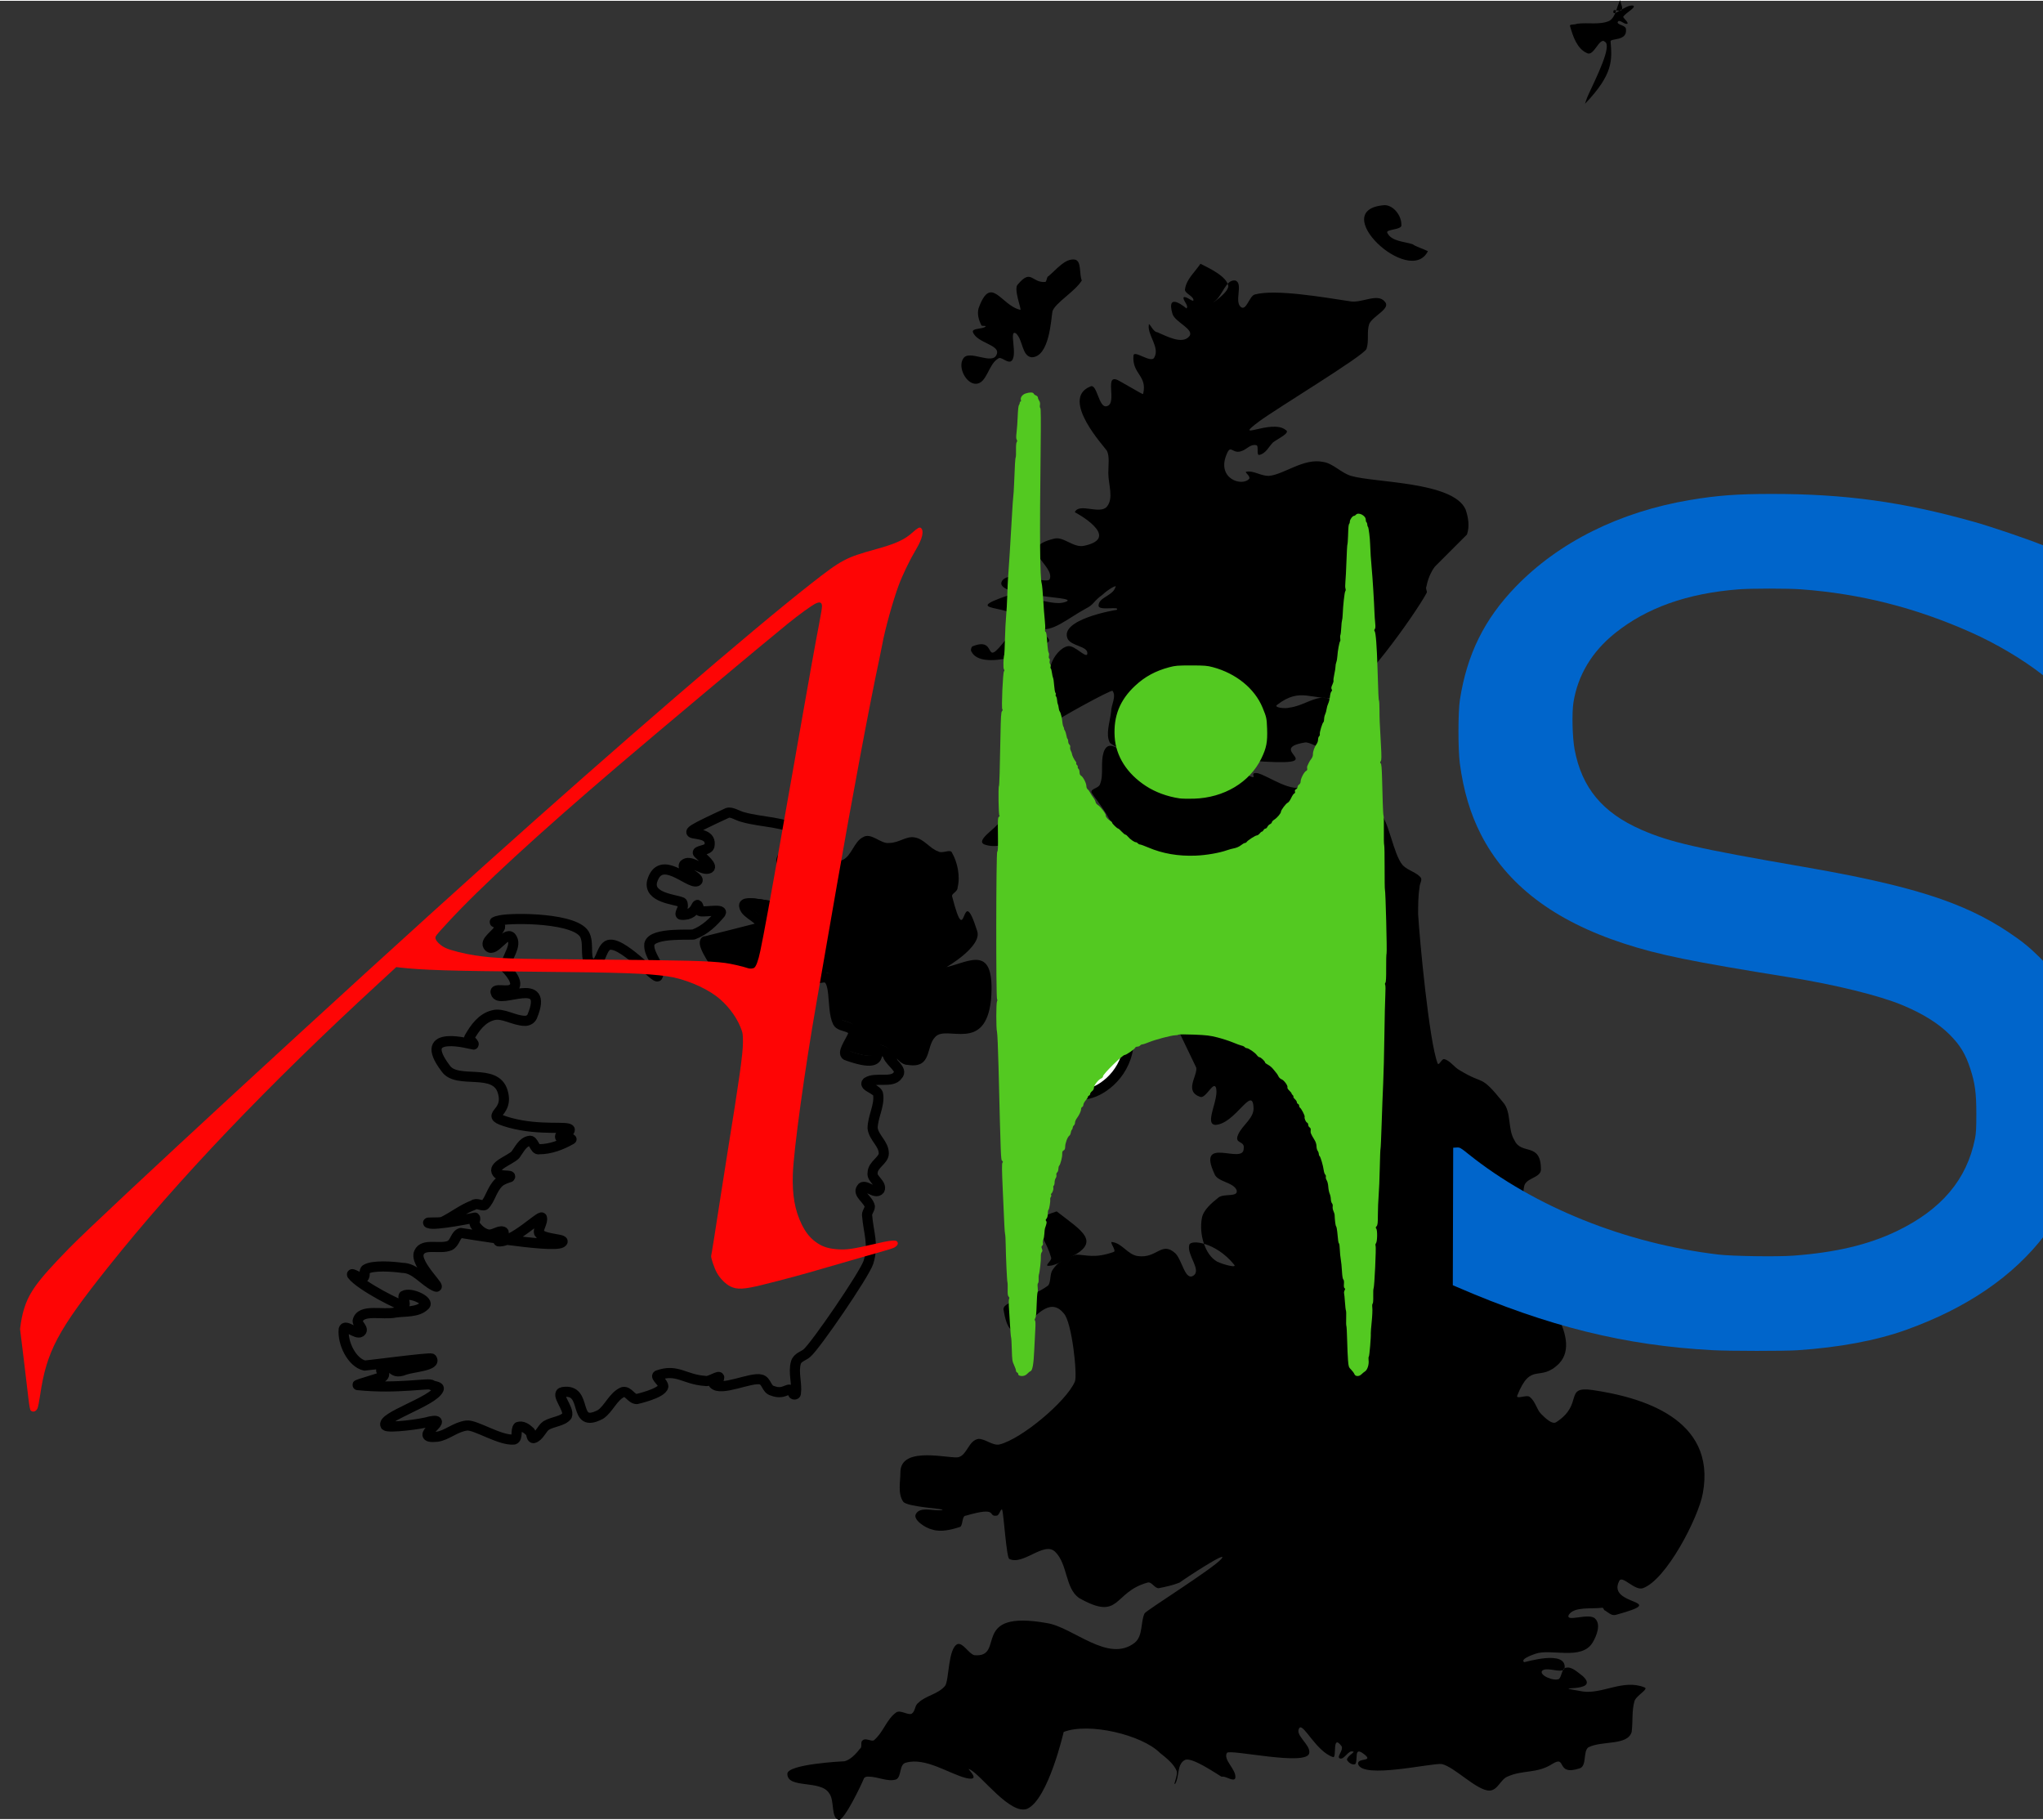 <?xml version="1.0" encoding="UTF-8" standalone="no"?>
<!-- Creator: CorelDRAW -->

<svg
   xmlns:dc="http://purl.org/dc/elements/1.1/"
   xmlns:cc="http://creativecommons.org/ns#"
   xmlns:rdf="http://www.w3.org/1999/02/22-rdf-syntax-ns#"
   xmlns:svg="http://www.w3.org/2000/svg"
   xmlns="http://www.w3.org/2000/svg"
   xmlns:xlink="http://www.w3.org/1999/xlink"
   xmlns:sodipodi="http://sodipodi.sourceforge.net/DTD/sodipodi-0.dtd"
   xmlns:inkscape="http://www.inkscape.org/namespaces/inkscape"
   xml:space="preserve"
   width="378.237"
   height="336.912"
   style="fill-rule:evenodd"
   viewBox="0 0 38340.922 34121.614"
   id="svg6785"
   sodipodi:version="0.32"
   inkscape:version="0.48.3.1 r9886"
   sodipodi:docname="EU-United_Kingdom.svg"
   inkscape:output_extension="org.inkscape.output.svg.inkscape"
   version="1.0"><rect x="0" y="0" width="38340.922" height="34121.614" fill="#333333" stroke="none"/><sodipodi:namedview
   inkscape:window-height="1056"
   inkscape:window-width="1920"
   inkscape:pageshadow="2"
   inkscape:pageopacity="0.0"
   guidetolerance="10.0"
   gridtolerance="10.0"
   objecttolerance="10.0"
   borderopacity="1.0"
   bordercolor="#666666"
   pagecolor="#ffffff"
   id="base"
   showgrid="false"
   inkscape:zoom="1.4142136"
   inkscape:cx="137.06693"
   inkscape:cy="152.06298"
   inkscape:window-x="1920"
   inkscape:window-y="24"
   inkscape:current-layer="svg6785"
   fit-margin-top="0"
   fit-margin-left="0"
   fit-margin-right="0"
   fit-margin-bottom="0"
   inkscape:window-maximized="1" />
 <defs
   id="defs6787"><inkscape:perspective
   sodipodi:type="inkscape:persp3d"
   inkscape:vp_x="0 : 860 : 1"
   inkscape:vp_y="0 : 1000 : 0"
   inkscape:vp_z="2048 : 860 : 1"
   inkscape:persp3d-origin="1024 : 573.33333 : 1"
   id="perspective7400" />
  <style
   type="text/css"
   id="style6789">
   
    .str0 {stroke:#1F1A17;stroke-width:74.739}
    .str13 {stroke:#0093DD;stroke-width:146.241}
    .str14 {stroke:#0093DD;stroke-width:146.241;stroke-linecap:round;stroke-linejoin:round}
    .str5 {stroke:#1F1A17;stroke-width:146.241}
    .str10 {stroke:white;stroke-width:146.241}
    .str6 {stroke:white;stroke-width:146.241;stroke-linecap:round;stroke-linejoin:round}
    .str2 {stroke:white;stroke-width:146.241}
    .str7 {stroke:white;stroke-width:146.241;stroke-linecap:round;stroke-linejoin:round}
    .str12 {stroke:#0093DD;stroke-width:149.477}
    .str15 {stroke:#0093DD;stroke-width:149.477;stroke-linejoin:round}
    .str16 {stroke:#0093DD;stroke-width:149.477;stroke-linecap:round;stroke-linejoin:round}
    .str1 {stroke:white;stroke-width:149.477}
    .str8 {stroke:white;stroke-width:149.477;stroke-linejoin:round}
    .str9 {stroke:white;stroke-width:149.477;stroke-linecap:round;stroke-linejoin:round}
    .str3 {stroke:white;stroke-width:149.477}
    .str4 {stroke:white;stroke-width:149.477;stroke-linecap:round;stroke-linejoin:round}
    .str11 {stroke:white;stroke-width:149.477;stroke-dasharray:149.477 149.477}
    .fil0 {fill:none}
    .fil9 {fill:none;fill-rule:nonzero}
    .fil10 {fill:white}
    .fil5 {fill:#00873B}
    .fil4 {fill:#A3D39A}
    .fil1 {fill:#C0C1C5}
    .fil11 {fill:#CCCED1}
    .fil3 {fill:#D1D2D5}
    .fil7 {fill:white}
    .fil8 {fill:white;fill-rule:nonzero}
    .fil12 {fill:#00873B;fill-rule:nonzero}
    .fil6 {fill:#C0C1C5;fill-rule:nonzero}
    .fil2 {fill:#D1D2D5;fill-rule:nonzero}
   
  </style>
 <g
   id="s"><g
     id="c"><path
       transform="matrix(0.951,0.309,-0.309,0.951,0,-1)"
       id="t"
       d="M 0,0 V 1 H 0.5 z"
       inkscape:connector-curvature="0" /><use
       id="use9"
       xlink:href="#t"
       transform="scale(-1,1)"
       x="0"
       y="0"
       width="207338"
       height="174170" /></g><g
     id="a"><use
       id="use12"
       xlink:href="#c"
       transform="matrix(0.309,0.951,-0.951,0.309,0,0)"
       x="0"
       y="0"
       width="207338"
       height="174170" /><use
       id="use14"
       xlink:href="#c"
       transform="matrix(-0.809,0.588,-0.588,-0.809,0,0)"
       x="0"
       y="0"
       width="207338"
       height="174170" /></g><use
     id="use16"
     xlink:href="#a"
     transform="scale(-1,1)"
     x="0"
     y="0"
     width="207338"
     height="174170" /></g><inkscape:perspective
   id="perspective2495"
   inkscape:persp3d-origin="469.87363 : 158.9092 : 1"
   inkscape:vp_z="939.74725 : 238.3638 : 1"
   inkscape:vp_y="0 : 1000 : 0"
   inkscape:vp_x="0 : 238.3638 : 1"
   sodipodi:type="inkscape:persp3d" />
  
  
  
  
  
  
  
  
  
  
  
  
  
  
  
  
  
  
  
  
  
  
  
  
  
  
  
  
  
  
  
  
  
  
  
  
  
  
  
  
  
  
  
  
  
  
  
  
  
  
  
  
  
  
  
  
  
  
  
  
  
  
  
  
  
  
  
  
  
  
  
  
  
  
  
  
  
  
  
  
  
  
  
  
  
  
  
  
  
  
  
  
  
  
  
  
  
  
  
  
  
  
  
  
  
  
  
  
  
  
  
  
  
  
  
  
  
  
  
  
  
  
  
  
  
  
  
  
  
  
  
  
  
  
  
  
  
  
  
  
  
  
  
  
  
  
  
  
  
  
  
  
  
  
  
  
  
  
  
  
  
  
  
  
  
  
  
  
  
  
  
  
  
  
  
  
  
  
  
  
  
  
  
  
  
  
  
  
  
  
  
  
  
  
  
  
  
  
  
  
  
  
  
  
  
  
  
  
  
  
  
  
  
  
  
  
  
  
  
  
  
  
  
  
  
  
  
  
  
  
  
  
  
  
  
  
  
  
  
  
  
  
  
  
  
  
  
  
  
  
  
  
  
  
  
  
  
  
  
  
  
  
  
  
  
  
  
  
  
  
  
  
  
  
  
  
  
  
  
  
  
  
  
  
  
  
  
  
  
  
  
  
  
  
  
  
  
  
  
  
  
  
  
  
  
  
  
  
  
  
  
  
  
  
  
  
  
  
  
  
  
  
  
  
  
  
  
  
  
  
  
  
  
  
  
  
  
  
  
  
  
  
  
  
  
  
  
  
  
  
  
  
  
  
  
  
  
  
  
  
  
  
  
  
  
  
  
  
  
  
  
  
  
  
  
  
  
  
  
  
  
  
  
  
  
  
  
  
  
  
  
  
  
  
  
  
  
  
  
  
  
  
  
  
  
  
  
  
  
  
  
  
  
 </defs>
 <path
   inkscape:connector-curvature="0"
   style="fill:#ffffff;fill-opacity:1;stroke:#000000;stroke-width:190.064;stroke-miterlimit:4;stroke-opacity:1;stroke-dasharray:none"
   d="m 21185.515,19417.942 c -130.94,26.188 -261.88,26.188 -392.82,104.752 -104.752,78.564 -130.94,261.88 -235.692,366.632 -1126.18,1021.43 680.887,759.549 628.511,-471.384 l 0,0 z"
   class="fil1 str2"
   id="gb" /><g
   style="stroke:#ffffff;stroke-width:190.064;stroke-miterlimit:4;stroke-opacity:1;stroke-dasharray:none"
   id="_164518608"
   transform="translate(-50409.785,-71358.858)">
   
   
   
  </g>
<g
   id="g13581"
   transform="translate(6352.951,-92.666)"><path
     id="ie"
     class="fil4 str7"
     d="m 10311.624,19889.386 c 52.376,130.94 288.166,261.88 183.414,366.632 -104.85,157.226 -419.106,26.188 -576.234,131.038 -78.564,78.564 209.504,130.94 209.504,235.692 26.188,209.504 -104.752,419.008 -104.752,628.511 26.188,183.316 209.504,288.166 209.504,471.482 0,130.94 -209.504,209.504 -209.504,366.632 -26.188,104.752 183.316,209.504 130.94,314.256 -78.564,104.752 -288.068,-130.94 -340.444,-26.188 -78.564,104.752 130.94,209.504 157.128,340.444 0,52.474 -52.376,104.85 -52.376,157.226 26.188,340.444 130.94,549.948 26.188,890.391 -78.564,235.79 -995.241,1571.47 -1152.37,1702.41 -52.376,52.376 -183.316,78.564 -209.504,183.316 -52.376,183.316 26.188,392.82 0,576.136 0,26.188 -52.376,26.188 -52.376,0 -78.564,-183.316 -130.94,52.376 -392.82,-52.376 -104.85,-26.188 -104.85,-183.316 -209.602,-209.504 -183.316,-52.376 -759.451,235.692 -890.391,78.564 -26.188,-52.376 104.752,-52.376 104.752,-104.752 26.188,-78.564 -183.316,78.564 -261.978,52.376 -392.82,-26.188 -523.76,-235.692 -890.391,-104.752 -52.376,26.188 104.752,130.94 104.752,209.504 -26.188,130.94 -497.67,235.79 -497.67,235.79 -104.752,0 -157.128,-157.226 -261.88,-131.038 -183.316,78.564 -261.88,314.354 -419.008,419.106 -550.046,288.068 -209.504,-497.67 -707.174,-419.106 -157.128,26.188 130.94,314.354 78.564,445.294 -78.564,104.752 -261.88,104.752 -392.82,183.316 -78.564,52.376 -130.94,209.504 -235.692,235.692 -52.376,0 -26.188,-104.752 -78.564,-130.94 -52.376,-52.376 -130.94,-104.752 -209.504,-78.564 -52.474,52.376 0,209.504 -78.662,235.692 -261.88,26.188 -733.263,-288.068 -890.391,-261.88 -209.504,26.188 -366.73,183.316 -550.046,209.504 -523.76,52.376 288.166,-366.632 -130.94,-288.068 -157.128,52.376 -785.737,130.94 -838.113,78.564 -104.752,-157.128 890.489,-445.196 995.241,-680.986 26.188,-52.376 -78.564,-52.376 -130.94,-78.564 -26.188,-52.376 -628.511,78.564 -1388.06,0 -26.188,0 52.376,-26.188 392.82,-130.94 52.376,0 104.752,-26.188 104.752,-78.564 0,-26.188 -78.564,-52.376 -52.376,-78.564 235.79,-209.504 130.94,130.94 445.294,0 157.128,-52.376 602.324,-78.564 497.572,-209.504 -26.188,-26.188 -1204.75,130.94 -1257.12,130.94 -235.692,-52.376 -419.008,-419.008 -392.82,-680.986 26.188,-104.752 235.692,104.85 314.256,52.376 78.564,-52.376 -52.376,-130.94 -52.376,-209.504 52.376,-235.692 471.384,-104.752 707.174,-157.128 183.316,-26.188 419.008,0 549.948,-130.94 104.752,-78.564 -261.88,-261.88 -392.82,-183.316 -26.188,52.376 52.376,157.128 0,183.316 -26.188,26.188 -811.925,-366.632 -969.053,-576.136 -26.188,-52.376 157.128,78.564 209.504,52.376 52.376,-26.188 0,-130.94 52.376,-157.226 130.94,-78.564 497.67,-52.376 680.986,-26.188 235.692,0 392.82,235.79 602.324,340.542 209.504,104.752 -392.82,-419.106 -288.068,-628.61 78.564,-183.316 392.82,-52.376 576.136,-130.94 104.85,-52.376 104.85,-209.504 209.602,-235.692 26.188,0 1702.32,288.068 1885.63,183.316 130.94,-78.564 -340.444,-52.376 -419.008,-183.316 -26.188,-78.564 78.564,-209.504 52.376,-288.068 -26.188,-52.376 -550.046,471.384 -811.925,445.196 -52.376,-26.188 157.128,-157.128 78.564,-183.316 -78.564,-26.188 -183.316,78.564 -288.068,52.376 -104.752,-26.188 -183.316,-104.752 -235.692,-183.316 -26.188,-52.376 26.188,-104.752 0,-130.94 0,0 -759.549,157.128 -864.301,104.752 -78.564,-26.188 183.316,0 261.88,-26.188 209.504,-104.752 366.73,-235.692 576.234,-314.354 52.376,-52.376 157.128,26.188 209.504,0 104.752,-104.752 130.94,-288.068 261.88,-419.008 52.376,-52.376 130.94,-78.564 209.504,-104.752 52.376,-52.376 -183.316,0 -235.692,-78.564 -104.752,-130.94 235.692,-235.692 340.444,-340.444 78.662,-104.752 131.038,-235.79 261.978,-261.978 78.564,-26.188 104.752,183.414 183.316,157.226 209.504,0 419.008,-78.564 602.324,-183.414 52.376,-26.188 -209.504,26.188 -209.504,-52.376 0,-78.564 183.316,-52.376 183.316,-130.94 -26.188,-78.564 -549.948,26.188 -1126.18,-130.94 -549.948,-157.128 0,-130.94 -130.94,-576.136 -130.94,-471.482 -864.203,-130.94 -1073.81,-445.294 -576.136,-759.451 497.67,-445.196 523.858,-445.196 26.188,-26.188 -104.752,-104.752 -78.564,-130.94 104.752,-183.316 235.692,-366.632 445.196,-419.106 183.316,-52.376 392.82,104.85 602.422,104.85 52.376,0 104.752,-26.188 130.94,-78.662 340.444,-811.827 -628.61,-209.504 -680.986,-445.196 -52.376,-104.752 235.692,0 314.256,-78.564 157.226,-104.752 -104.752,-366.632 -130.94,-392.82 0,-183.316 235.79,-419.106 104.752,-576.234 -104.752,-104.752 -314.256,288.068 -419.008,183.316 -104.752,-104.752 157.128,-235.692 209.504,-366.632 26.188,-104.752 -235.692,-78.563 0,-130.94 235.692,-52.376 1466.62,-52.376 1597.66,288.068 78.564,183.316 -26.188,471.482 130.94,523.858 157.128,52.376 157.128,-261.978 288.068,-340.542 235.692,-130.94 916.677,654.798 942.865,576.234 78.564,-183.316 -183.316,-392.82 -157.128,-602.422 52.376,-235.692 838.015,-157.128 838.015,-183.316 209.504,-78.564 366.73,-235.692 497.67,-392.82 78.564,-104.752 -392.918,0 -392.918,-52.376 -78.564,-288.068 0,104.752 -340.444,78.564 -52.376,0 26.188,-104.752 26.188,-157.128 0,-26.188 0,-78.564 -26.188,-78.564 -104.752,-52.376 -628.511,-78.564 -549.948,-392.918 157.128,-523.76 680.887,52.376 838.015,0 104.752,-52.376 -314.256,-209.504 -235.692,-314.256 104.752,-104.752 314.256,104.752 445.294,78.564 130.94,-26.188 -104.85,-209.504 -183.414,-288.068 -52.376,-52.376 183.414,-52.376 209.602,-130.94 104.752,-445.294 -1021.43,0 340.444,-628.61 78.564,-26.188 183.316,52.376 288.068,78.564 366.632,104.752 785.737,78.564 1099.99,288.166 183.316,130.94 -471.384,392.82 -366.632,576.136 104.752,104.752 314.256,-78.564 445.196,-209.504 52.376,-52.376 -78.564,-288.068 26.188,-288.068 157.128,52.376 261.88,261.88 366.632,392.82 l 0,0 c -576.136,0 -419.008,654.699 -838.015,916.677 -78.564,52.376 -759.549,-157.128 -707.174,0 26.188,157.128 366.632,235.692 314.256,392.82 0,0 -1021.33,261.88 -1047.62,261.88 -104.752,130.94 916.677,1492.91 1309.6,1466.72 1204.75,-104.85 -235.79,-628.61 890.391,-785.737 288.166,-52.376 157.128,576.136 288.166,838.113 52.376,104.752 314.256,52.376 288.068,235.692 -52.376,130.94 -235.692,366.632 -104.752,392.82 890.391,314.256 340.444,-288.068 733.263,-52.376 l 104.752,130.94 c -26.188,-26.188 -52.376,-52.376 -78.564,-78.564 l 0,0.01 z"
     style="fill:none;stroke:#000000;stroke-width:190.064;stroke-linecap:round;stroke-linejoin:round;stroke-miterlimit:4;stroke-opacity:1;stroke-dasharray:none"
     inkscape:connector-curvature="0" /><g
     transform="translate(-57305.776,-71266.192)"
     id="g2555"
     style="fill:#000000;fill-opacity:1;stroke:none"><path
       style="fill:#000000;fill-opacity:1;stroke:none"
       d="m 73481,76293.5 c 157.128,78.662 497.572,235.79 523.76,419.106 0,130.94 -366.632,366.632 -261.88,288.068 157.128,-104.752 209.504,-419.008 392.82,-392.82 157.128,52.376 -26.188,392.82 104.752,497.572 104.752,78.564 157.128,-209.504 261.978,-235.692 392.82,-104.752 1283.31,52.376 1807.07,130.94 209.504,26.188 497.572,-157.128 628.61,0 130.94,130.94 -209.602,261.88 -288.166,419.008 -52.376,157.226 0,314.354 -52.376,471.482 -52.376,130.94 -1702.32,1126.18 -2016.57,1361.87 -523.858,392.82 235.692,-52.376 497.572,157.128 104.752,52.376 -130.94,157.128 -235.692,235.692 -78.564,78.564 -130.94,209.504 -261.88,235.79 -52.376,0 0,-183.414 -52.376,-183.414 -104.85,-26.188 -183.414,78.564 -261.978,104.752 -183.316,78.662 -209.504,-130.94 -288.068,52.376 -209.504,471.482 288.068,628.61 419.008,471.482 26.188,-52.376 -104.752,-130.94 -52.376,-130.94 131.038,-26.188 261.978,78.564 419.106,78.564 288.068,-26.188 654.699,-340.444 1021.43,-261.88 183.316,26.188 340.444,209.504 523.76,261.88 445.196,130.94 1911.92,104.752 2147.61,628.511 52.376,157.226 78.564,314.354 26.188,471.482 0,0 -602.422,602.324 -602.422,602.324 -78.564,104.752 -130.94,235.692 -157.128,366.73 -26.188,52.376 26.188,104.752 0,130.94 -209.504,392.82 -1309.5,1938.01 -1649.94,1964.2 -523.858,52.376 -707.174,-209.504 -1152.37,130.94 -78.564,52.376 157.128,78.662 235.692,52.376 209.504,-26.188 392.82,-157.128 576.234,-183.316 366.632,-26.188 78.564,235.79 104.752,314.354 78.564,183.316 419.008,235.692 392.82,419.008 -78.564,576.136 -628.61,78.564 -785.737,104.752 -811.827,130.94 654.798,471.384 -1047.62,340.444 -26.188,0 -26.188,288.166 0,288.166 183.414,78.564 -26.188,-78.564 157.226,-52.376 209.504,52.376 654.699,392.82 890.391,235.692 104.752,-78.564 130.94,-261.88 235.79,-314.354 52.376,-26.188 1047.52,707.174 1152.37,811.925 183.316,130.94 261.88,785.737 445.196,995.241 104.752,104.752 261.88,130.94 340.444,235.692 26.188,52.376 -26.188,104.752 -26.188,183.316 -26.188,157.128 -26.188,340.542 -26.188,497.67 26.188,471.384 209.504,2409.49 366.632,2802.31 26.188,52.376 78.662,-104.752 131.038,-78.564 104.752,26.188 183.316,157.128 288.068,209.504 471.384,288.068 366.632,52.376 811.925,602.422 157.128,183.316 78.564,497.572 209.504,707.075 130.94,288.166 497.572,26.188 497.572,550.046 0,157.128 -288.068,157.128 -314.256,314.256 -104.752,419.008 392.82,1021.43 497.572,1388.06 130.94,497.67 -288.068,-235.692 -314.256,314.354 0,130.94 942.865,1126.08 471.384,1623.75 -366.632,366.632 -523.76,-52.376 -785.639,602.324 -26.188,78.564 183.316,-26.188 235.692,26.188 104.752,78.564 130.94,235.79 209.504,314.354 78.564,78.564 209.504,209.504 288.068,157.128 523.858,-340.444 130.94,-680.986 680.986,-602.422 890.489,130.94 2330.93,523.858 2069.05,1938.11 -78.564,445.196 -680.986,1623.754 -1126.18,1780.884 -157.128,52.37 -392.918,-261.88 -445.294,-130.94 -235.692,471.48 995.241,340.54 -52.376,628.61 -78.564,26.18 -130.94,-26.19 -209.504,-78.57 -26.188,0 -26.188,-52.37 -52.376,-52.37 -209.504,26.18 -523.76,-26.19 -628.511,130.94 -78.662,157.12 392.82,-52.38 497.572,78.56 104.752,104.75 26.188,314.26 -52.376,445.2 -209.504,340.54 -785.737,104.75 -1073.81,209.5 -78.564,26.29 -288.068,104.85 -209.504,157.23 26.188,0 785.639,-235.79 759.451,104.75 -26.188,130.94 -314.256,-26.19 -419.008,52.37 -78.564,78.57 209.504,209.51 314.256,157.13 52.376,-52.37 52.376,-209.5 130.94,-209.5 104.85,-26.19 209.602,78.56 314.354,157.13 366.632,340.44 -759.549,157.12 0,288.06 366.632,52.38 759.451,-235.69 1152.37,-78.56 104.752,26.19 -157.128,157.13 -183.316,261.88 -52.376,183.32 -26.188,366.73 -52.376,576.23 -78.662,261.88 -550.046,157.13 -811.925,288.07 -104.752,78.57 -26.188,340.45 -157.128,392.82 -471.482,157.13 -235.692,-261.88 -523.858,-78.56 -288.068,183.31 -549.948,104.75 -838.015,235.69 -131.038,52.38 -183.414,261.98 -340.542,261.98 -235.692,0 -654.699,-445.3 -890.391,-497.67 -183.414,-26.19 -1492.91,288.07 -1571.47,0 -26.188,-130.94 340.542,-26.19 78.564,-209.51 -157.128,-104.75 -78.564,130.94 -130.94,209.51 -52.376,26.19 -130.94,-26.19 -157.128,-78.57 0,-78.56 183.316,-157.12 104.752,-157.12 -78.564,-26.19 -157.128,157.12 -235.692,130.94 -78.564,-26.19 78.564,-157.13 26.188,-235.7 -183.316,-235.69 -78.564,235.7 -157.128,209.51 -314.256,-104.75 -550.046,-628.51 -628.61,-549.95 -104.752,130.94 209.504,314.26 183.316,471.38 -26.188,261.88 -1492.81,-78.56 -1545.19,0 -78.564,130.94 183.316,314.26 157.128,471.39 -26.188,78.66 -157.128,-26.19 -235.692,-26.19 0,0 -26.188,0 -26.188,0 -130.94,-78.56 -549.948,-366.63 -680.986,-314.26 -157.128,78.57 -104.752,314.26 -183.316,445.3 -52.376,52.37 52.376,-157.23 26.188,-235.79 -52.376,-130.94 -183.316,-235.69 -314.256,-340.45 -340.444,-340.44 -1335.69,-576.13 -1807.07,-392.82 0,0 -288.166,1257.12 -680.986,1440.44 -314.256,130.94 -864.301,-628.61 -1073.81,-733.36 -130.94,-78.56 261.88,235.79 -78.564,157.13 -314.256,-78.56 -759.549,-392.82 -1126.18,-288.07 -130.94,26.19 -78.564,261.88 -183.316,314.26 -157.128,52.47 -340.444,-52.38 -523.858,-52.38 -26.188,0 -52.376,0 -78.564,26.19 -52.376,131.04 -366.632,785.74 -471.384,785.74 -157.128,-26.19 -78.564,-366.63 -183.316,-497.57 -157.128,-261.98 -785.737,-78.57 -785.737,-366.73 0,-183.32 1047.62,-235.7 1073.81,-235.7 104.752,-26.18 209.504,-130.94 288.068,-235.69 52.376,-26.19 0,-130.94 52.376,-157.13 52.376,-52.37 157.128,26.19 209.602,0 183.316,-157.12 235.692,-392.82 419.008,-523.85 78.564,-52.38 209.504,52.37 288.068,26.18 78.564,-52.37 52.376,-157.12 130.94,-209.5 130.94,-130.94 366.73,-157.13 497.67,-314.26 78.564,-104.75 52.376,-707.17 235.692,-785.73 104.752,-26.19 209.504,183.31 314.256,209.6 602.422,52.38 -104.752,-864.3 1361.87,-602.42 497.67,78.56 1152.37,759.55 1650.04,366.63 157.128,-130.94 104.752,-392.82 183.316,-549.95 26.188,-52.37 1283.31,-838.11 1440.44,-1021.43 157.128,-183.31 -680.986,366.63 -785.737,445.2 -130.94,52.37 -261.88,78.56 -392.82,104.75 -78.564,0 -130.94,-130.94 -209.504,-104.75 -654.798,183.41 -497.67,733.36 -1283.31,288.16 -261.88,-183.41 -209.504,-628.61 -445.294,-864.3 -209.504,-209.5 -602.324,261.88 -864.203,130.94 -52.376,-26.19 -104.752,-838.111 -130.94,-916.675 -26.188,-52.376 -52.376,104.752 -104.85,104.752 -183.316,26.188 52.474,-183.316 -576.136,0 -78.564,0 -52.376,157.128 -104.752,209.504 -157.128,52.479 -366.632,104.849 -523.858,52.479 -130.94,-26.29 -366.632,-183.419 -314.256,-288.171 78.564,-157.128 340.444,-52.376 497.67,-78.564 78.564,-26.188 -654.798,-52.376 -733.361,-157.128 -104.752,-157.128 -52.376,-366.632 -52.376,-549.948 0,-523.858 969.053,-235.79 1099.99,-288.166 157.128,-52.376 183.316,-314.256 366.632,-340.444 130.94,0 261.88,130.94 392.918,104.752 419.008,-104.752 1257.12,-811.925 1414.25,-1178.56 52.376,-104.752 -52.376,-1126.18 -209.504,-1283.31 -445.294,-549.948 -942.865,1021.43 -1126.18,-52.376 -52.376,-183.316 497.572,-209.504 838.015,-471.384 52.376,-78.564 26.188,-209.602 78.564,-288.166 52.376,-78.564 104.752,-130.94 157.128,-157.128 104.85,-78.564 209.602,-104.752 288.166,-130.94 183.316,0 340.444,78.564 707.075,-52.376 52.376,-26.188 -104.752,-209.504 -26.188,-183.316 183.316,26.188 288.166,235.692 471.482,261.88 366.632,52.376 445.196,-288.068 707.075,-52.376 130.94,130.94 183.316,523.858 340.542,419.008 157.128,-104.752 -131.038,-392.82 -78.564,-576.136 26.188,-104.752 497.572,-52.376 838.015,366.632 78.564,78.564 -209.504,0 -314.256,-52.376 -235.692,-130.94 -340.444,-523.76 -288.068,-811.827 26.188,-157.226 183.316,-288.166 314.256,-392.918 104.752,-78.564 366.632,0 340.444,-130.94 -52.376,-157.128 -366.632,-157.128 -419.008,-314.256 -340.444,-733.361 549.948,-157.128 549.948,-471.384 26.188,-157.226 -183.316,-78.662 -104.752,-261.978 78.564,-183.316 314.354,-314.256 288.166,-523.76 -26.188,-392.918 -340.542,314.256 -707.174,340.444 -235.692,0 78.564,-497.572 0,-707.174 -52.376,-104.752 -183.316,209.602 -288.068,183.414 -314.354,-104.752 -52.376,-392.918 -78.564,-550.046 0,0 -314.354,-654.699 -314.354,-654.699 -26.188,-314.354 838.113,-1178.56 864.301,-1178.56 52.376,26.188 26.188,157.128 78.564,130.94 209.504,-52.376 497.67,-104.752 550.046,-288.068 52.376,-157.226 -314.354,0 -471.482,-26.188 -104.752,-26.286 -209.504,-157.226 -340.444,-131.038 -157.128,52.376 -235.692,261.978 -392.82,314.354 -130.94,52.376 -288.166,-52.376 -419.106,-26.188 -157.128,52.376 -235.692,183.316 -366.632,235.692 -52.376,26.188 -130.94,26.188 -157.128,-26.188 -26.188,-78.564 130.94,-209.504 52.376,-235.692 -78.564,-26.188 -52.376,157.128 -104.752,209.504 -26.188,26.188 -78.564,0 -104.752,-26.188 -130.94,-157.128 -130.94,-550.046 -419.106,-602.422 -366.632,-78.564 130.94,366.73 -130.94,785.737 -104.752,157.128 -235.692,-261.88 -340.444,-419.008 -759.549,-995.241 26.188,157.128 -995.241,-445.294 -261.88,-157.128 366.632,-26.188 340.444,-157.128 -26.188,-602.324 78.564,-549.948 445.294,-969.053 680.887,-759.451 -471.482,130.94 366.632,-628.511 78.564,-78.564 261.88,-78.564 314.256,-183.316 104.752,-183.414 -392.82,-785.737 -419.008,-838.113 -26.188,-78.564 130.94,-78.564 157.128,-157.128 78.564,-183.316 0,-419.106 78.564,-628.61 104.752,-235.692 314.256,26.188 550.046,130.94 864.203,392.918 -445.294,-235.692 -445.294,-288.068 -78.564,-157.128 0,-366.632 26.188,-576.136 0,-131.038 104.752,-288.166 26.188,-392.918 -26.188,-26.188 -1073.81,550.046 -1152.37,628.61 -209.504,183.316 130.94,549.948 78.564,838.015 -26.188,104.85 -235.692,78.662 -314.256,157.226 -52.376,52.376 -104.752,130.94 -104.752,209.504 -26.188,78.564 26.188,183.316 0,235.692 -78.564,209.504 -288.068,314.256 -366.632,523.76 -26.188,52.376 130.94,157.226 78.564,183.414 -183.316,104.752 -419.106,183.316 -628.61,104.752 -157.128,-78.564 209.504,-288.166 288.166,-419.106 157.128,-209.504 104.752,-549.948 261.88,-759.451 0,0 549.948,-471.482 549.948,-471.482 -52.376,-130.94 -340.444,52.376 -392.82,-78.564 -52.376,-104.752 707.075,-549.948 340.444,-628.511 -157.128,-52.376 -235.692,340.444 -366.632,261.88 -157.128,-130.94 366.632,-235.692 471.384,-419.008 104.752,-209.602 26.188,-680.986 104.752,-864.301 52.376,-157.128 183.316,-314.256 314.354,-340.444 130.94,-26.188 366.632,261.88 366.632,130.94 0,-130.94 -288.068,-130.94 -366.632,-261.978 -183.414,-366.632 890.391,-549.948 916.579,-549.948 78.564,-78.563 -340.444,26.188 -340.444,-78.563 0,-157.128 261.88,-183.316 314.256,-340.444 52.376,-78.564 -157.128,52.376 -235.692,130.94 -183.316,130.94 -157.128,183.316 -314.256,261.88 -340.444,183.316 -654.798,471.384 -890.489,366.632 26.188,52.376 52.376,78.563 104.752,104.752 26.188,52.376 130.94,104.752 78.564,157.128 -209.504,183.414 -1257.12,550.046 -1440.44,183.414 -26.188,-26.188 0,-104.752 26.188,-104.752 523.858,-209.602 104.752,576.136 759.549,-314.354 419.008,-549.948 -1230.93,-261.88 -52.376,-654.699 52.376,104.752 104.752,209.504 183.316,288.068 26.188,52.376 78.564,104.752 130.94,130.94 -52.376,-78.564 -104.752,-183.316 -130.94,-314.256 -26.188,-78.564 183.316,0 261.88,0 209.504,0 419.008,104.752 602.422,26.188 235.692,-104.752 -1414.35,-78.564 -1204.75,-392.918 157.128,-209.504 838.015,78.662 890.391,-26.188 104.752,-261.88 -654.699,-576.136 78.564,-759.451 183.414,-52.376 366.73,183.316 576.234,130.94 707.075,-157.128 -183.316,-628.61 -183.316,-628.61 78.563,-183.316 471.384,52.376 602.324,-104.752 130.94,-157.128 26.188,-419.008 26.188,-628.511 0,-157.128 26.188,-314.256 -26.188,-419.106 -26.188,-52.376 -890.489,-968.955 -314.256,-1204.75 130.94,-78.564 157.128,419.106 314.256,366.73 209.504,-52.376 -78.564,-654.798 235.692,-471.482 419.106,235.79 445.294,261.978 445.294,235.79 78.563,-340.542 -209.504,-366.73 -183.316,-707.174 0,-130.94 340.444,157.128 392.82,26.188 104.752,-183.316 -130.94,-419.008 -104.752,-602.422 0,-78.564 78.563,131.038 157.128,131.038 183.316,78.563 471.384,235.692 602.422,78.563 104.752,-130.94 -261.978,-261.978 -314.354,-419.106 -130.94,-445.196 261.88,-104.752 261.88,-104.752 52.474,-52.376 -78.564,-157.128 -52.376,-209.504 52.376,-26.188 183.414,104.752 183.414,52.376 0,-78.563 -183.414,-130.94 -157.226,-209.504 26.188,-183.316 183.414,-314.256 288.166,-471.482 l 0,0 z"
       class="fil4 str13"
       id="gb_150"
       inkscape:connector-curvature="0" /><path
       style="fill:#000000;fill-opacity:1;stroke:none"
       d="m 71254.8,76607.9 c -130.94,209.504 -497.67,419.008 -550.046,576.136 -26.188,130.94 -52.376,864.301 -392.82,864.301 -183.316,-26.188 -157.128,-314.256 -288.068,-445.196 -157.128,-104.85 52.376,445.196 -104.752,523.76 -78.564,26.188 -183.316,-104.752 -235.79,-52.376 -183.316,104.752 -209.504,471.384 -419.008,471.384 -183.316,0 -340.444,-314.256 -235.692,-471.384 104.752,-183.316 549.948,130.94 628.511,-78.564 78.662,-183.316 -366.632,-209.504 -445.196,-419.008 -26.188,-78.662 183.316,-52.376 235.692,-104.85 26.188,-26.188 -78.564,0 -78.564,-26.188 -52.376,-104.752 -78.564,-209.504 -52.376,-314.256 235.692,-654.699 419.106,-52.376 785.737,26.188 26.188,0 -130.94,-392.82 -52.376,-471.384 261.88,-314.256 261.88,-26.188 523.76,-52.376 26.188,-26.188 26.188,-104.752 52.376,-104.752 157.128,-130.94 314.354,-340.542 497.67,-314.354 130.94,26.188 78.564,261.978 130.94,392.918 l 0,10e-4 z"
       class="fil4 str2"
       id="gb_46"
       inkscape:connector-curvature="0" /><path
       style="fill:#000000;fill-opacity:1;stroke:none"
       d="m 66488.2,87345.8 c 78.564,104.752 183.316,183.316 288.068,130.94 157.128,-78.564 209.504,-340.444 366.632,-419.008 157.128,-104.85 340.542,130.94 497.67,104.752 183.316,0 314.256,-130.94 471.384,-104.752 183.316,26.188 288.068,209.504 445.294,261.88 78.564,52.376 235.692,-52.376 261.88,26.188 104.752,183.316 157.128,445.196 104.752,654.699 0,78.564 -104.752,104.752 -104.752,157.128 288.068,1126.18 157.128,-340.444 471.384,654.798 104.752,288.068 -576.136,680.986 -576.136,680.986 445.196,-104.752 916.579,-445.294 838.015,602.324 -104.752,1021.43 -838.015,471.482 -1047.62,707.174 -183.316,183.316 -52.376,602.324 -523.76,523.76 -104.752,0 -183.316,-104.752 -261.88,-183.316 l -104.752,-130.94 c -392.918,-235.692 157.128,366.632 -733.361,52.376 -130.94,-26.188 52.376,-261.88 104.752,-392.82 26.188,-183.414 -235.692,-130.94 -288.068,-235.79 -130.94,-261.88 0,-890.391 -288.068,-838.015 -1126.18,157.128 314.256,680.887 -890.489,785.639 -392.82,26.188 -1414.25,-1335.69 -1309.5,-1466.62 26.188,0 1047.62,-261.88 1047.62,-261.88 52.376,-157.128 -288.166,-235.692 -314.354,-392.82 -52.376,-157.226 628.61,52.376 707.174,0 419.008,-261.978 261.88,-916.677 838.113,-916.677 l 0,0 0,0 z"
       class="fil4 str7"
       id="gb_47"
       inkscape:connector-curvature="0" /><path
       style="fill:#000000;fill-opacity:1;stroke:none"
       d="m 71006,94954 c 641.655,-301.113 248.835,-510.617 -222.647,-877.248 -654.699,209.504 -261.88,314.256 -104.752,864.203 26.188,52.376 -130.94,157.128 -52.376,157.128 78.564,0 157.128,-26.188 379.775,-144.083 l 0,0 z"
       class="fil5 str2"
       id="gb_51"
       inkscape:connector-curvature="0" /><path
       style="fill:#000000;fill-opacity:1;stroke:none"
       d="m 77750,76057.8 c -340.444,680.986 -1911.82,-785.639 -811.827,-864.203 157.128,0 314.256,183.316 314.256,366.632 26.188,104.752 -314.256,78.564 -261.88,157.128 78.564,157.128 314.256,157.128 471.384,209.504 78.564,52.376 183.316,78.564 288.068,130.94 l 0,0 z"
       class="fil4 str13"
       id="gb_106"
       inkscape:connector-curvature="0" /><path
       style="fill:#000000;fill-opacity:1;stroke:none"
       d="m 81362.742,71343.6 c 0,78.564 52.376,130.94 26.188,183.316 -26.188,52.474 -157.128,-26.188 -157.128,26.188 -26.188,131.038 235.692,-130.94 366.632,-104.752 78.564,26.188 -130.94,131.038 -183.316,209.602 0,26.188 104.752,104.752 78.564,130.94 -52.376,26.188 -157.128,-104.752 -183.316,-26.188 0,52.376 157.128,52.376 157.128,130.94 26.188,235.692 -314.256,157.128 -288.068,235.692 26.188,340.444 52.376,602.324 -471.384,1152.37 -26.188,52.376 26.188,-104.752 52.376,-157.128 157.128,-340.444 445.196,-916.677 314.256,-995.241 -104.752,-104.752 -209.504,288.068 -340.444,209.504 -183.316,-78.564 -261.978,-314.256 -314.354,-497.572 -26.188,-52.376 78.662,-26.188 131.038,-52.376 209.504,-26.188 419.008,26.188 602.324,-52.376 130.94,-78.564 130.94,-261.978 209.504,-392.918 l 0,-10e-4 z"
       class="fil4 str13"
       id="gb_107"
       inkscape:connector-curvature="0" /></g></g><g
   transform="matrix(14.017,0,0,14.017,27220.464,21613.394)"
   id="layer1"
   inkscape:label="Layer 1"><g
     id="g11145"
     style="fill-rule:evenodd"
     transform="matrix(0.01,0,0,0.01,-3907.58,448.564)"><path
       inkscape:connector-curvature="0"
       id="path11133"
       d="m 200693.08,-10300.282 c -109.53,-89.701 -205.2,-570.821 -327.52,-1647.223 -182.69,-1607.669 -1083,-9080.047 -1104.97,-9171.015 -38.65,-160.049 167.75,-1473.975 334.83,-2131.465 686.79,-2702.752 1740.97,-4196.717 6168.3,-8741.632 4374.98,-4491.169 36842.79,-34429.558 55713.82,-51373.392 17844.05,-16021.74 35640.95,-31364.131 43689.4,-37663.841 4084,-3196.63 4617.18,-3479.73 8666.92,-4601.74 2638.05,-730.88 3810.46,-1262.6 4865.65,-2206.67 710.61,-635.79 982.15,-784.58 1160.98,-636.16 441.66,366.55 208.2,1421.57 -622.91,2814.95 -843.32,1413.85 -1823.69,3436.93 -2346.5,4842.23 -771.58,2073.98 -1834.36,5891.78 -2201,7906.67 -91.32,501.77 -278.94,1436.89 -416.94,2078.04 -1240.63,5763.64 -3622.78,18462.849 -5656.91,30156.838 -252.14,1449.555 -660.95,3798.748 -908.46,5220.428 -247.52,1421.679 -683.11,3930.526 -967.98,5575.214 -284.88,1644.688 -673.87,3879.842 -864.42,4967.009 -1575.34,8987.648 -3056.39,19741.114 -3163.31,22967.927 -91.74,2768.722 272.07,4826.584 1183.06,6691.717 580.18,1187.834 1221.73,1948.395 2157.03,2557.168 748.57,487.243 1525.65,714.712 2722.84,797.043 1112.67,76.532 2053.68,-59.645 4720.1,-683.025 2173.18,-508.074 2936.65,-599.923 3156.79,-379.783 196.91,196.906 140.65,456.904 -148,683.957 -297.16,233.743 -307.6,237.048 -4646.68,1469.302 -1672.57,474.998 -3976.14,1140.263 -5119.06,1478.374 -2479.69,733.577 -5405.7,1522.987 -8109.41,2187.836 -2481.63,610.253 -3373.82,654.469 -4276.7,211.939 -651.89,-319.51 -1409.92,-1089.407 -1823.05,-1851.579 -355.72,-656.274 -816.44,-2038.643 -751.68,-2255.397 57.58,-192.71 506.88,-3017.357 1276.77,-8026.758 287.04,-1867.697 699.07,-4490.582 915.62,-5828.633 1563.03,-9657.954 2056.74,-13165.033 2062.02,-14647.609 4.26,-1202.277 -12.64,-1310.223 -331.12,-2110.223 -592.35,-1488.009 -1844.23,-3096.749 -3209.23,-4124.088 -1693.44,-1274.511 -4387.01,-2369.46 -6589.05,-2678.47 -2828.17,-396.874 -6101.87,-511.619 -17481.1,-612.721 -11598.25,-103.048 -15344.48,-218.69 -18347.52,-566.367 l -456.16,-52.811 -2280.77,2098.388 c -14965.5,13768.793 -26978.34,26367.947 -36307.94,38080.053 -6772.44,8501.928 -8239.77,11272.962 -9103.23,17191.376 -116.97,801.726 -277.5,1583.067 -356.74,1736.304 -207.52,401.294 -580.5,519.631 -875.77,277.839 z m 96813.05,-59270.62 c 276.26,-147.848 570.81,-936.934 857.46,-2297.068 444.6,-2109.619 1470.66,-7708.592 2654.2,-14483.304 194.78,-1115.043 463.76,-2643.159 597.71,-3395.813 133.95,-752.654 452.43,-2554.462 707.75,-4004.017 255.31,-1449.556 553.62,-3137.325 662.89,-3750.599 109.26,-613.273 357.62,-2027.351 551.9,-3142.397 1126.79,-6467.25 2344.37,-13242.31 2701.13,-15030.05 225.56,-1130.25 395.89,-2197.61 378.51,-2371.91 -47.08,-472.26 -280.16,-567.86 -807.78,-331.34 -519.27,232.77 -2236.42,1470.64 -3789.85,2732.04 -3607.84,2929.6 -16883.12,14048.49 -22744.82,19050.226 -10645.84,9083.988 -18443.7,16254.686 -22699.36,20873.689 -1757.54,1907.594 -1774.9,1930.606 -1695.38,2247.424 91.92,366.259 730.08,953.084 1340.23,1232.418 689.03,315.449 2547.95,785.28 3899.97,985.698 2852.23,422.802 4340.8,474.173 16409.92,566.319 11683.38,89.199 15057.37,177.866 17109.44,449.624 861.59,114.1 2326.19,451.027 3113.39,716.227 208.07,70.1 576.75,46.997 752.69,-47.167 z"
       style="fill:#fe0505" /><path
       inkscape:connector-curvature="0"
       id="path11135"
       d="m 425895.67,-18393.243 c -11748.67,-619.721 -22066.5,-3171.618 -34338.79,-8492.947 l -482.03,-209.02 25.88,-9202.469 25.88,-9202.479 456.15,-28.414 c 437.31,-27.237 502.21,8.515 1571.2,865.851 8825.8,7078.272 21063.83,11997.294 33501.97,13465.988 1855.44,219.086 7777.02,306.92 9962.64,147.773 5676.67,-413.346 10119.66,-1464.953 13909.41,-3292.204 5974.6,-2880.693 9370.1,-6897.716 10460.64,-12375.405 144.74,-726.987 181.17,-1406.495 179.33,-3345.128 -2.64,-2785.854 -173.05,-4059.763 -802.12,-5995.912 -650.59,-2002.406 -1366.27,-3184.362 -2786.3,-4601.583 -1501.82,-1498.847 -3593.84,-2799.876 -6339.79,-3942.707 -3059.18,-1273.196 -8973.11,-2729.755 -15055.27,-3707.998 -13238.67,-2129.287 -17507.56,-3000.147 -22199.49,-4528.73 -9377.96,-3055.245 -15706.33,-7880.373 -19141.58,-14594.692 -1426.6,-2788.343 -2332.81,-5832.844 -2824.45,-9488.961 -251.4,-1869.633 -249.15,-6905.59 3.86,-8536.77 942.48,-6077.3 3259.36,-10783.26 7444.11,-15120.28 5784.46,-5994.92 13947.39,-10059.35 23378.33,-11640.38 3672.42,-615.66 6282.15,-808.95 10940.47,-810.31 9823.31,-2.87 17489.69,1051.76 26980.41,3711.59 2413.35,676.36 7138.48,2278.87 9325.81,3162.82 l 1925.99,778.33 0,8666.68 0,8666.67 -464.75,30.21 c -443.88,28.86 -510.77,-5.85 -1489.81,-773.13 -2678.96,-2099.53 -6195.17,-4185.29 -9652.03,-5725.44 -7382.64,-3289.23 -14785.15,-5162.63 -22706.32,-5746.44 -1775.83,-130.88 -6700.17,-130.11 -8373.45,1.32 -6890.63,541.22 -12312.5,2468.95 -16565.24,5889.73 -3080.3,2477.7 -4962.13,5622.93 -5538.83,9257.4 -224.23,1413.21 -142.09,4723.05 156.47,6304.22 968.11,5127.209 3747.1,8466.085 8932.5,10732.138 3842.8,1679.33 7371.38,2487.137 21692.65,4966.146 14429.29,2497.708 21417.18,4719.631 27419.92,8718.636 1826.8,1217.017 2875.03,2064.615 4261.33,3445.731 1775.18,1768.537 2908.09,3326.225 3997.78,5496.767 1585.54,3158.203 2427.92,6506.249 2748.7,10924.773 264.91,3648.998 -106.19,7293.567 -1087.63,10681.28 -929.08,3206.954 -3038.6,7437.599 -4981.79,9990.946 -4226.42,5553.511 -10474.07,9828.049 -18623.01,12741.554 -3980.1,1423.008 -8899.85,2344.428 -14528.97,2721.131 -1767.69,118.285 -9034.52,114.251 -11319.75,-6.285 z"
       style="fill:#0065cb"
       sodipodi:nodetypes="cccccsssssssssssssscsssssccccssssssssssssssssscc" /><path
       inkscape:connector-curvature="0"
       id="path11137"
       d="m 333017.67,-15004.983 c -69.69,-28.119 -126.71,-117.181 -126.71,-197.91 0,-80.729 -68.42,-173.044 -152.05,-205.137 -83.63,-32.093 -152.05,-147.52 -152.05,-256.511 0,-108.99 -115.89,-443.118 -257.52,-742.507 -232.29,-491.024 -261.47,-693.932 -297.92,-2071.445 -22.23,-839.891 -65.07,-1567.011 -95.23,-1615.799 -30.16,-48.798 -100.41,-858.613 -156.14,-1799.598 -55.71,-940.985 -122.81,-2053.919 -149.12,-2473.195 -26.29,-419.277 -8.61,-825.801 39.39,-903.408 55.42,-89.67 32.2,-196.086 -63.73,-292.01 -112.97,-112.984 -145.4,-357.351 -128.96,-971.901 12.09,-451.532 -3.34,-889.389 -34.18,-973.017 -61.31,-166.05 -206.39,-3339.543 -234.01,-5119.061 -9.53,-613.273 -42.47,-1183.466 -73.21,-1267.094 -30.76,-83.628 -78.27,-653.82 -105.6,-1267.094 -27.33,-613.274 -121.84,-2706.736 -210.04,-4652.131 -121.21,-2673.356 -131.86,-3571.432 -43.63,-3677.736 90.01,-108.453 79.83,-168.949 -44.43,-264.204 -171.17,-131.21 -178.96,-335.405 -480.8,-12591.743 -59.05,-2397.343 -150.8,-4498.889 -203.89,-4670.104 -128.92,-415.714 -124.64,-3856.284 5.07,-4098.7 64.33,-120.204 65.98,-211.957 4.46,-249.955 -158.46,-97.937 -137.49,-19713.298 21.14,-19774.02 96.68,-37.008 118.9,-574.137 95.14,-2299.932 -27.26,-1979.221 -11.19,-2266.138 132.77,-2371.406 105.32,-77.009 125.44,-143.459 56.34,-186.156 -107.91,-66.698 -162.06,-3817.975 -56.63,-3923.409 58.41,-58.406 124.63,-2233.941 204.55,-6719.904 45.3,-2542.33 83.85,-3169.23 203.01,-3300.9 98.1,-108.4 113.31,-196.3 45.66,-263.94 -137.06,-137.06 70.56,-4892.75 221.53,-5074.68 79.9,-96.27 76.86,-172.99 -11.05,-278.91 -111.66,-134.55 -73.71,-1565.68 52.03,-1962.04 22.94,-72.31 64.14,-1024.42 91.56,-2115.79 27.42,-1091.37 96.45,-2446.28 153.41,-3010.91 56.95,-564.63 126.96,-1802.06 155.58,-2749.85 28.62,-947.79 74.55,-1996.94 102.07,-2331.45 91.17,-1107.96 350,-5230.39 502.8,-8008.04 82.81,-1505.31 173.97,-2850.96 202.56,-2990.34 28.61,-139.38 74.75,-846.42 102.53,-1571.2 100.04,-2609.6 154.74,-3519.27 217.71,-3621.17 35.24,-57 55.08,-511.91 44.12,-1010.91 -12.08,-549.62 24.78,-961.15 93.51,-1043.96 83.81,-100.98 83.09,-185.32 -2.74,-322.74 -84.65,-135.54 -88.68,-405.98 -14.87,-996.28 55.73,-445.63 123.91,-1419.48 151.53,-2164.11 28.78,-776.17 97.52,-1401.19 161.1,-1464.76 61.06,-60.99 110.97,-193 110.97,-293.35 0,-100.36 48.68,-182.46 108.2,-182.46 61.28,0 80.89,-86.04 45.21,-198.47 -102.37,-322.5 180.78,-725.44 616.32,-877.05 532.13,-185.23 1018.35,-179.58 1092.12,12.68 32.41,84.47 174.14,197.37 314.95,250.91 143.07,54.39 256.02,177.94 256.02,280.03 0,100.47 73.75,287.99 163.9,416.69 109.14,155.83 145.24,348.99 108.03,578.22 -31.48,194.04 -9.22,373.06 51.13,410.33 74.28,45.91 86.65,1743.61 40.48,5551.73 -141.38,11659.17 -96.68,17170.45 145.56,17953.82 51.72,167.26 140.73,1125.18 197.8,2128.72 57.07,1003.54 151.15,2235.15 209.06,2736.92 57.92,501.77 79.52,1056.33 47.99,1232.36 -34.65,193.49 -12.61,334.96 55.73,357.74 111.22,37.07 140,242.72 259.82,1856.4 33.11,446.01 104.92,866.09 159.57,933.49 54.66,67.41 69.86,256.93 33.79,421.17 -39.94,181.83 -20.42,326.52 49.93,369.99 66.82,41.3 88.85,177.65 52.25,323.45 -34.79,138.63 -10.29,315.88 54.44,393.87 64.73,78 93.78,233.25 64.56,344.99 -29.22,111.75 -16.07,226.08 29.22,254.07 45.3,28 114.69,290.33 154.21,582.97 39.52,292.64 108.84,602.6 154.05,688.8 45.22,86.2 109.21,538.67 142.2,1005.48 33,466.8 108.72,907.45 168.27,979.2 59.56,71.76 77.62,180.09 40.14,240.72 -37.47,60.64 -14.35,175.06 51.39,254.27 65.73,79.2 128.4,316.78 139.26,527.93 10.84,211.16 54.32,439.89 96.59,508.28 42.27,68.4 91.18,284.02 108.69,479.16 17.51,195.13 84,417.63 147.75,494.44 131.17,158.06 321.77,954.37 355.79,1486.52 12.48,195.13 79.09,457.42 148.03,582.86 68.96,125.45 99.9,228.08 68.77,228.08 -31.12,0 10.59,102.64 92.68,228.08 82.1,125.44 180.38,422.95 218.39,661.13 38.02,238.19 108.75,457.55 157.18,487.48 48.42,29.93 88.05,182.99 88.05,340.13 0,157.14 71.35,344.929 158.57,417.308 93.75,77.812 136.59,219.135 104.81,345.77 -29.57,117.793 13.12,343.065 94.85,500.604 81.73,157.54 148.6,342.636 148.6,411.326 0,164.874 295.24,770.131 480.92,985.933 80.93,94.052 120.38,214.326 87.66,267.274 -32.74,52.949 10.49,154.362 96.04,225.364 85.56,71.001 133.38,186.873 106.28,257.493 -27.1,70.619 16.44,182.934 96.75,249.59 80.31,66.655 146.03,274.873 146.03,462.706 0,237.8 64.19,380.257 211.36,469.084 278.01,167.79 700.95,1003.795 700.95,1385.545 0,169.318 77.85,359.85 177.39,434.182 97.57,72.851 244.42,269.303 326.34,436.56 81.93,167.256 271.23,464.561 420.68,660.677 149.45,196.116 287.69,466.362 307.2,600.547 19.63,134.937 159.6,315.35 313.2,403.682 339.71,195.359 1113.66,1220.872 1048.85,1389.768 -53.88,140.407 310.95,565.101 633.94,737.958 120.4,64.434 218.89,169.326 218.89,233.096 0,128.606 686.05,789.229 819.6,789.229 46.5,0 253.36,182.462 459.69,405.471 206.34,223.008 432.94,405.47 503.58,405.47 70.62,0 224.71,122.432 342.42,272.071 254.71,323.823 846.23,741.604 1050,741.604 79.76,0 201.8,68.423 271.21,152.051 69.41,83.628 200.43,152.159 291.17,152.291 90.74,0.101 575.52,176.297 1077.29,391.478 1929.96,827.651 4049.47,1193.403 6375.34,1100.157 1425,-57.13 3177.99,-361.724 4217.57,-732.828 250.88,-89.562 683.34,-206.567 961,-260.013 296.74,-57.115 659.94,-221.797 881.03,-399.472 206.89,-166.263 444.99,-302.297 529.13,-302.297 84.12,0 189.43,-60.985 234.01,-135.525 122.41,-204.627 1169.17,-878.15 1364.8,-878.15 94.26,0 261.09,-114.038 370.72,-253.419 109.64,-139.38 248.19,-253.418 307.89,-253.418 59.71,0 157.38,-91.231 217.06,-202.736 59.67,-111.504 176.3,-202.735 259.16,-202.735 82.86,0 200.33,-109.008 261.03,-242.241 60.71,-133.232 219.38,-291.908 352.61,-352.613 133.23,-60.705 242.24,-176.053 242.24,-256.329 0,-80.277 148.25,-238.746 329.45,-352.154 373.2,-233.587 886.96,-844.2 886.96,-1054.173 0,-218.003 682.56,-1123.836 910.32,-1208.087 112.54,-41.633 317.33,-322.43 455.59,-624.696 138.13,-301.989 323.8,-576.951 412.6,-611.026 105.85,-40.62 139.91,-129.818 98.91,-259.017 -43.36,-136.637 1.12,-231.129 145.06,-308.168 114.19,-61.11 207.61,-200.347 207.61,-309.417 0,-109.071 91.23,-255.284 202.73,-324.92 124.12,-77.511 202.74,-236.392 202.74,-409.699 0,-375.742 451.95,-1253.513 718.99,-1396.431 145.48,-77.863 195.47,-178.517 158.62,-319.423 -29.59,-113.155 -15.99,-280.307 30.23,-371.45 46.21,-91.141 133.89,-279.751 194.86,-419.131 60.96,-139.38 210.31,-377.115 331.9,-528.298 134.22,-166.893 217.35,-405.829 211.6,-608.205 -10.5,-369.662 223.7,-1014.633 503.27,-1386.014 100.09,-132.961 181.98,-389.664 181.98,-570.454 0,-180.78 63.71,-381.58 141.59,-446.21 77.87,-64.63 120.27,-198.99 94.23,-298.58 -53.56,-204.83 339.98,-1502.73 482.32,-1590.7 51.04,-31.54 92.8,-216.58 92.8,-411.19 0,-194.61 62.14,-477.01 138.09,-627.56 75.95,-150.55 162.47,-464.85 192.27,-698.45 29.8,-233.6 129.13,-574.95 220.73,-758.56 91.59,-183.61 194,-596.68 227.59,-917.93 33.57,-321.25 122.03,-634.71 196.58,-696.57 98.16,-81.48 107.36,-165.11 33.35,-303.39 -75.94,-141.89 -50.86,-297.13 97.66,-604.51 109.9,-227.47 176.7,-473.83 148.45,-547.45 -28.25,-73.63 23.58,-469.64 115.17,-880.03 91.6,-410.39 162.55,-867.54 157.66,-1015.89 -4.87,-148.36 41.82,-399.24 103.79,-557.52 61.97,-158.29 127.8,-537.08 146.3,-841.77 41.3,-680.13 256.15,-1846.34 362.87,-1969.65 43.23,-49.94 52.84,-219.59 21.36,-377 -31.49,-157.41 -22.32,-367.43 20.34,-466.71 42.68,-99.29 94.17,-545.45 114.44,-991.46 20.26,-446.02 66.32,-879.37 102.35,-963 36.03,-83.62 75.92,-425.74 88.64,-760.25 47.24,-1242.14 243.32,-3013.06 347.51,-3138.61 64.15,-77.29 74.43,-219.5 25.45,-351.89 -45.21,-122.21 -50.11,-527.22 -10.9,-900.04 39.21,-372.81 103.97,-1635.76 143.92,-2806.56 39.95,-1170.79 96.63,-2169.68 125.96,-2219.75 29.33,-50.07 67.8,-551.84 85.49,-1115.04 39.59,-1260.08 68.15,-1543.41 165.4,-1640.66 41.82,-41.82 76.03,-176.31 76.03,-298.88 0,-261.51 361.63,-757.03 552.46,-757.03 72.76,0 189.07,-68.43 258.48,-152.06 326.01,-392.82 1317.78,102.45 1317.78,658.07 0,161.13 45.61,321.15 101.36,355.61 55.76,34.46 101.37,164.87 101.37,289.81 0,124.94 44.94,272.1 99.87,327.03 86.59,86.59 265.76,1527.95 282.44,2272.13 17.11,763.44 125.25,2426.83 217.92,3351.76 104.26,1040.71 313.85,4400.9 365.17,5854.55 14.41,408.16 57.82,1037.46 96.49,1398.44 48.88,456.41 33.02,701.22 -52.06,803.74 -82.73,99.68 -89.64,188.44 -21.37,274.12 155.24,194.81 292.48,1976.5 380.66,4941.67 100.16,3368.45 141.45,4260.7 201.64,4358.1 33.24,53.77 62.69,634.71 65.46,1290.99 5.17,1234.49 12.74,1414.77 194.34,4655.711 88.29,1575.713 83.66,1982.562 -24.6,2157.153 -106.75,172.186 -107.89,231.059 -5.67,294.688 91.74,57.132 141.82,591.261 177.94,1897.548 27.63,999.918 70.36,2536.854 94.93,3415.412 24.57,878.559 73.22,1643.56 108.1,1700.004 34.88,56.443 52.88,938.164 40,1959.38 -12.89,1021.215 6.59,1905.332 43.29,1964.703 36.7,59.372 63.07,1410.809 58.62,3003.194 -4.46,1592.383 15.33,2933.134 43.96,2979.445 85.06,137.65 294.78,8325.179 218.12,8515.991 -38.73,96.41 -63.41,988.501 -54.83,1982.422 10.55,1222.496 -21.69,1852.063 -99.68,1946.018 -68.69,82.776 -80.75,200.543 -29.85,291.503 46.98,83.939 54.87,690.731 17.56,1348.427 -37.31,657.697 -94.12,3111.658 -126.24,5453.248 -32.12,2341.59 -104.42,5215.359 -160.67,6386.154 -56.26,1170.795 -148.85,3605.015 -205.75,5409.387 -56.91,1804.363 -125.29,3315.976 -151.96,3359.138 -26.68,43.162 -70.87,1189.741 -98.22,2547.964 -27.35,1358.224 -95.51,3016.881 -151.47,3685.906 -55.96,669.026 -102.47,1828.63 -103.35,2576.895 -1.32,1129.143 -30.49,1392.404 -171.53,1548.247 -130.27,143.942 -142.1,215.598 -50.69,307.012 175.1,175.102 156.59,1712.128 -23.58,1958.532 -87.78,120.05 -110.62,255.487 -59.27,351.441 95.59,178.61 -154.85,5514.87 -267.35,5696.916 -40.69,65.828 -62.79,539.549 -49.11,1052.712 14.65,549.341 -17.41,959.16 -77.96,996.575 -60.52,37.415 -78.61,268.087 -43.95,560.684 32.38,273.419 -4.16,1104.633 -81.14,1847.14 -77,742.496 -132.28,1441.233 -122.83,1552.737 38.17,450.326 -178.51,3040.165 -261.29,3122.941 -48.88,48.88 -64.99,266.932 -35.8,484.557 75.32,561.536 -150.93,1287.561 -465.45,1493.641 -142.2,93.177 -361.29,272.172 -486.9,397.766 -323.85,323.849 -819.76,310.002 -947.68,-26.457 -53.28,-140.161 -250.26,-408.207 -437.73,-595.666 -318.77,-318.78 -345.68,-399.084 -415.58,-1240.353 -41.12,-494.724 -94.29,-1714.166 -118.16,-2709.858 -23.87,-995.703 -70.24,-1853.769 -103.02,-1906.815 -32.79,-53.056 -44.65,-515.626 -26.36,-1027.938 18.3,-512.311 3.96,-977.538 -31.81,-1033.837 -35.8,-56.3 -95.16,-558.069 -131.91,-1115.043 -36.76,-556.974 -88.98,-1090.786 -116.06,-1186.243 -27.06,-95.468 3.65,-272.324 68.23,-393.023 90.1,-168.341 88.8,-237.169 -5.57,-295.496 -79.23,-48.961 -108.38,-251.878 -81.85,-569.969 26.57,-318.67 -3.85,-529.899 -85.78,-595.302 -79.25,-63.293 -146.63,-482.154 -179.35,-1115.042 -28.82,-557.522 -100.14,-1268.331 -158.45,-1579.58 -58.33,-311.239 -116.55,-904.239 -129.39,-1317.778 -12.84,-413.529 -61.99,-780.125 -109.24,-814.64 -84.07,-61.429 -124.2,-328.867 -233.95,-1559.114 -29.85,-334.513 -99.37,-663.116 -154.48,-730.221 -82.49,-100.425 -168.44,-774.094 -197.84,-1550.549 -3.14,-83.628 -74.3,-305.075 -158.07,-492.098 -83.78,-187.034 -128.94,-460.726 -100.35,-608.206 30.6,-157.809 -8.11,-335.171 -94.12,-430.994 -80.35,-89.569 -149.35,-340.453 -153.34,-557.522 -3.95,-217.078 -74.45,-545.154 -156.6,-729.055 -82.16,-183.901 -165.72,-602.468 -185.71,-930.149 -20.18,-330.802 -112.43,-711.904 -207.41,-856.88 -94.1,-143.607 -147.68,-350.569 -119.09,-459.924 28.6,-109.356 -9.53,-249.851 -84.62,-312.212 -75.14,-62.362 -164.75,-326.323 -199.13,-586.594 -83.39,-631.348 -431.89,-1815.878 -556.99,-1893.191 -55,-33.988 -101.46,-161.752 -103.23,-283.9 -1.73,-122.158 -70.2,-310.641 -152.05,-418.861 -81.86,-108.23 -150.81,-381.922 -153.23,-608.205 -2.64,-250.499 -100.77,-570.05 -250.78,-816.911 -507.98,-835.968 -573.91,-996.149 -530.82,-1289.76 31.48,-214.433 -9.12,-333.164 -142.51,-416.448 -102.59,-64.064 -186.53,-220.991 -186.53,-348.704 0,-127.723 -64.25,-256.876 -142.77,-287.002 -179.73,-68.971 -404.89,-598.575 -333.54,-784.514 54.59,-142.289 -448.23,-1114.637 -636.63,-1231.068 -56.91,-35.175 -103.48,-147.611 -103.48,-249.861 0,-102.249 -68.42,-212.162 -152.05,-244.255 -83.63,-32.093 -152.05,-134.383 -152.05,-227.296 0,-92.924 -116.6,-277.018 -259.12,-409.1 -142.52,-132.081 -234.25,-280.402 -203.85,-329.586 30.4,-49.194 -12.65,-145.807 -95.67,-214.696 -83.01,-68.9 -150.93,-169.801 -150.93,-224.235 0,-54.435 -137.07,-227.013 -304.59,-383.504 -181.16,-169.233 -281.13,-345.647 -246.71,-435.362 82.77,-215.692 -461.77,-954.788 -791.55,-1074.355 -153.16,-55.534 -335.63,-228.203 -405.47,-383.71 -69.84,-155.506 -195.4,-356.779 -279.03,-447.274 -83.63,-90.494 -279.52,-330.71 -435.32,-533.813 -155.82,-203.103 -463.72,-461.327 -684.24,-573.83 -220.56,-112.503 -401,-252.749 -401,-311.657 0,-162.95 -571.92,-699.715 -745.55,-699.715 -84.12,0 -246.77,-131.76 -361.44,-292.801 -231.63,-325.302 -1104.62,-923.609 -1347.63,-923.609 -85.86,0 -208.78,-63.461 -273.14,-141.025 -64.38,-77.563 -241.03,-164.582 -392.55,-193.373 -151.52,-28.793 -678.96,-220.442 -1172.07,-425.888 -493.13,-205.447 -1428.24,-508.644 -2078.04,-673.773 -1010.76,-256.857 -1467.03,-311.627 -3158.12,-379.098 -1087.17,-43.376 -2020,-40.891 -2072.97,5.525 -52.96,46.413 -241.33,84.387 -418.6,84.387 -478.86,0 -2665.57,572.704 -3499.09,916.42 -400.12,164.995 -806.86,299.99 -903.87,299.99 -97,0 -233.16,68.423 -302.57,152.052 -69.4,83.628 -236.07,152.051 -370.37,152.051 -134.31,0 -271.29,70.607 -304.4,156.904 -75.4,196.464 -1185.32,958.136 -1396.23,958.136 -292.61,0 -2896.01,2558.629 -2896.01,2846.215 0,116.552 -99.4,237.621 -238.52,290.516 -366.83,139.468 -977.89,909.913 -977.89,1232.962 0,176.329 -92.96,351.631 -253.42,477.834 -139.38,109.639 -253.41,274.037 -253.41,365.329 0,91.291 -68.43,192.243 -152.06,224.336 -83.62,32.093 -152.05,112.204 -152.05,178.042 0,65.828 -134.99,277.625 -299.98,470.649 -164.99,193.025 -301.84,455.019 -304.11,582.215 -2.23,127.186 -72.53,257.514 -156.16,289.607 -83.63,32.093 -152.05,160.495 -152.05,285.35 0,270.175 -241.38,793.363 -571.96,1239.715 -131.44,177.474 -238.98,434.177 -238.98,570.445 0,136.279 -68.43,304.559 -152.06,373.965 -83.62,69.407 -152.05,202.715 -152.05,296.237 0,93.532 -52.96,223.019 -117.7,287.752 -64.73,64.733 -131.17,244.073 -147.64,398.536 -16.46,154.454 -109.32,338.882 -206.34,409.829 -236.13,172.66 -541.81,1000.569 -541.91,1467.711 -0.1,274.057 -55.85,406.403 -204.93,486.189 -153.84,82.341 -201.33,203.07 -190.78,485.064 15.54,415.06 -243.18,1409.576 -410.11,1576.509 -58.61,58.61 -106.57,251.513 -106.57,428.673 0,177.15 -71.35,381.314 -158.57,453.7 -95.5,79.25 -136.68,218.782 -103.55,350.803 30.26,120.567 -10.97,306.414 -91.62,412.992 -80.66,106.578 -148.1,362.145 -149.87,567.932 -1.73,205.776 -52.82,404.791 -113.42,442.246 -60.61,37.465 -86.49,158.782 -57.51,269.607 53.86,205.959 -110.23,686.948 -274.04,803.307 -50.08,35.58 -58.49,117.404 -18.67,181.833 39.82,64.43 22.31,177.485 -38.89,251.24 -61.22,73.755 -100.11,220.008 -86.43,325.004 40.52,311.097 -130.21,1348.604 -232.3,1411.706 -51.85,32.042 -94.28,268.644 -94.28,525.793 0,290.834 -62.74,536.873 -166.04,651.003 -126.72,140.029 -138.73,216.379 -50.72,322.419 110.28,132.883 87.02,276.916 -158.24,979.9 -29.18,83.628 -64.85,406.261 -79.27,716.972 -14.42,310.702 -78.87,663.279 -143.22,783.511 -64.33,120.232 -90.14,325.562 -57.33,456.285 37,147.419 3.35,284.417 -88.65,360.747 -117.88,97.84 -125.68,182.979 -38.04,415.171 85.63,226.851 78.91,329.86 -30.12,461.222 -82.53,99.442 -129.53,345.167 -114.08,596.386 27.54,447.943 -157.74,2131.658 -263.36,2393.125 -33.77,83.629 -49.92,363.677 -35.88,622.316 14.04,258.649 -21.61,499.397 -79.22,535.008 -62.71,38.753 -81.09,264.447 -45.83,562.225 32.41,273.621 23.48,580.258 -19.83,681.412 -43.31,101.155 -98.14,868.142 -121.84,1704.425 -29.7,1047.988 -86.08,1587.141 -181.41,1734.925 -93.02,144.216 -104.82,247.905 -36.03,316.693 62.14,62.138 80.6,455.444 47.05,1001.997 -30.37,494.846 -95.99,1789.218 -145.83,2876.385 -92.32,2013.778 -234.68,2815.757 -517.43,2914.814 -87,30.481 -281.05,185.38 -431.22,344.234 -263.57,278.781 -702.98,369.809 -1070.08,221.68 z m 21464.57,-77268.684 c -1633.38,-239.394 -3219.9,-822.342 -4491.29,-1650.282 -2545.02,-1657.327 -4032.44,-3999.218 -4190.21,-6597.311 -167.83,-2763.85 695.82,-4919.17 2734.04,-6823.05 1313.61,-1227.05 2737.98,-1999.1 4592.67,-2489.4 800.65,-211.66 1119.7,-237.4 2925.99,-236 1772.91,1.38 2133.87,29.96 2876.09,227.71 3127.21,833.23 5620.31,2861.03 6679.18,5432.63 520.27,1263.54 550.94,1406.15 602.78,2802.28 66.26,1784.606 -86.29,2579.571 -763.58,3978.848 -1555.57,3213.797 -5016.28,5279.8 -9039.68,5396.57 -752.66,21.844 -1619.35,2.95 -1925.99,-41.995 z"
       style="fill:#53c921"
       sodipodi:nodetypes="cssssscccccccccssccscccsscccsscccsscscscsccsccccsscsccscccssscccccccccccsccccsccscccscccsccsscccssscsccscscssscscsscssccsscscscscsscscscscscscccccssscccssscccccccccscccccsccssssssscscssssscccsccscccsssssccsccsssscsssscsccccccccscccccscccccccccscscccccccccsccccccccsccscccssssccssccssccsssscccsscssscscsscscscsscsssscsccccccsscccccccscccscccscscccccsccsscscscccsssssscsssss" /></g></g></svg>